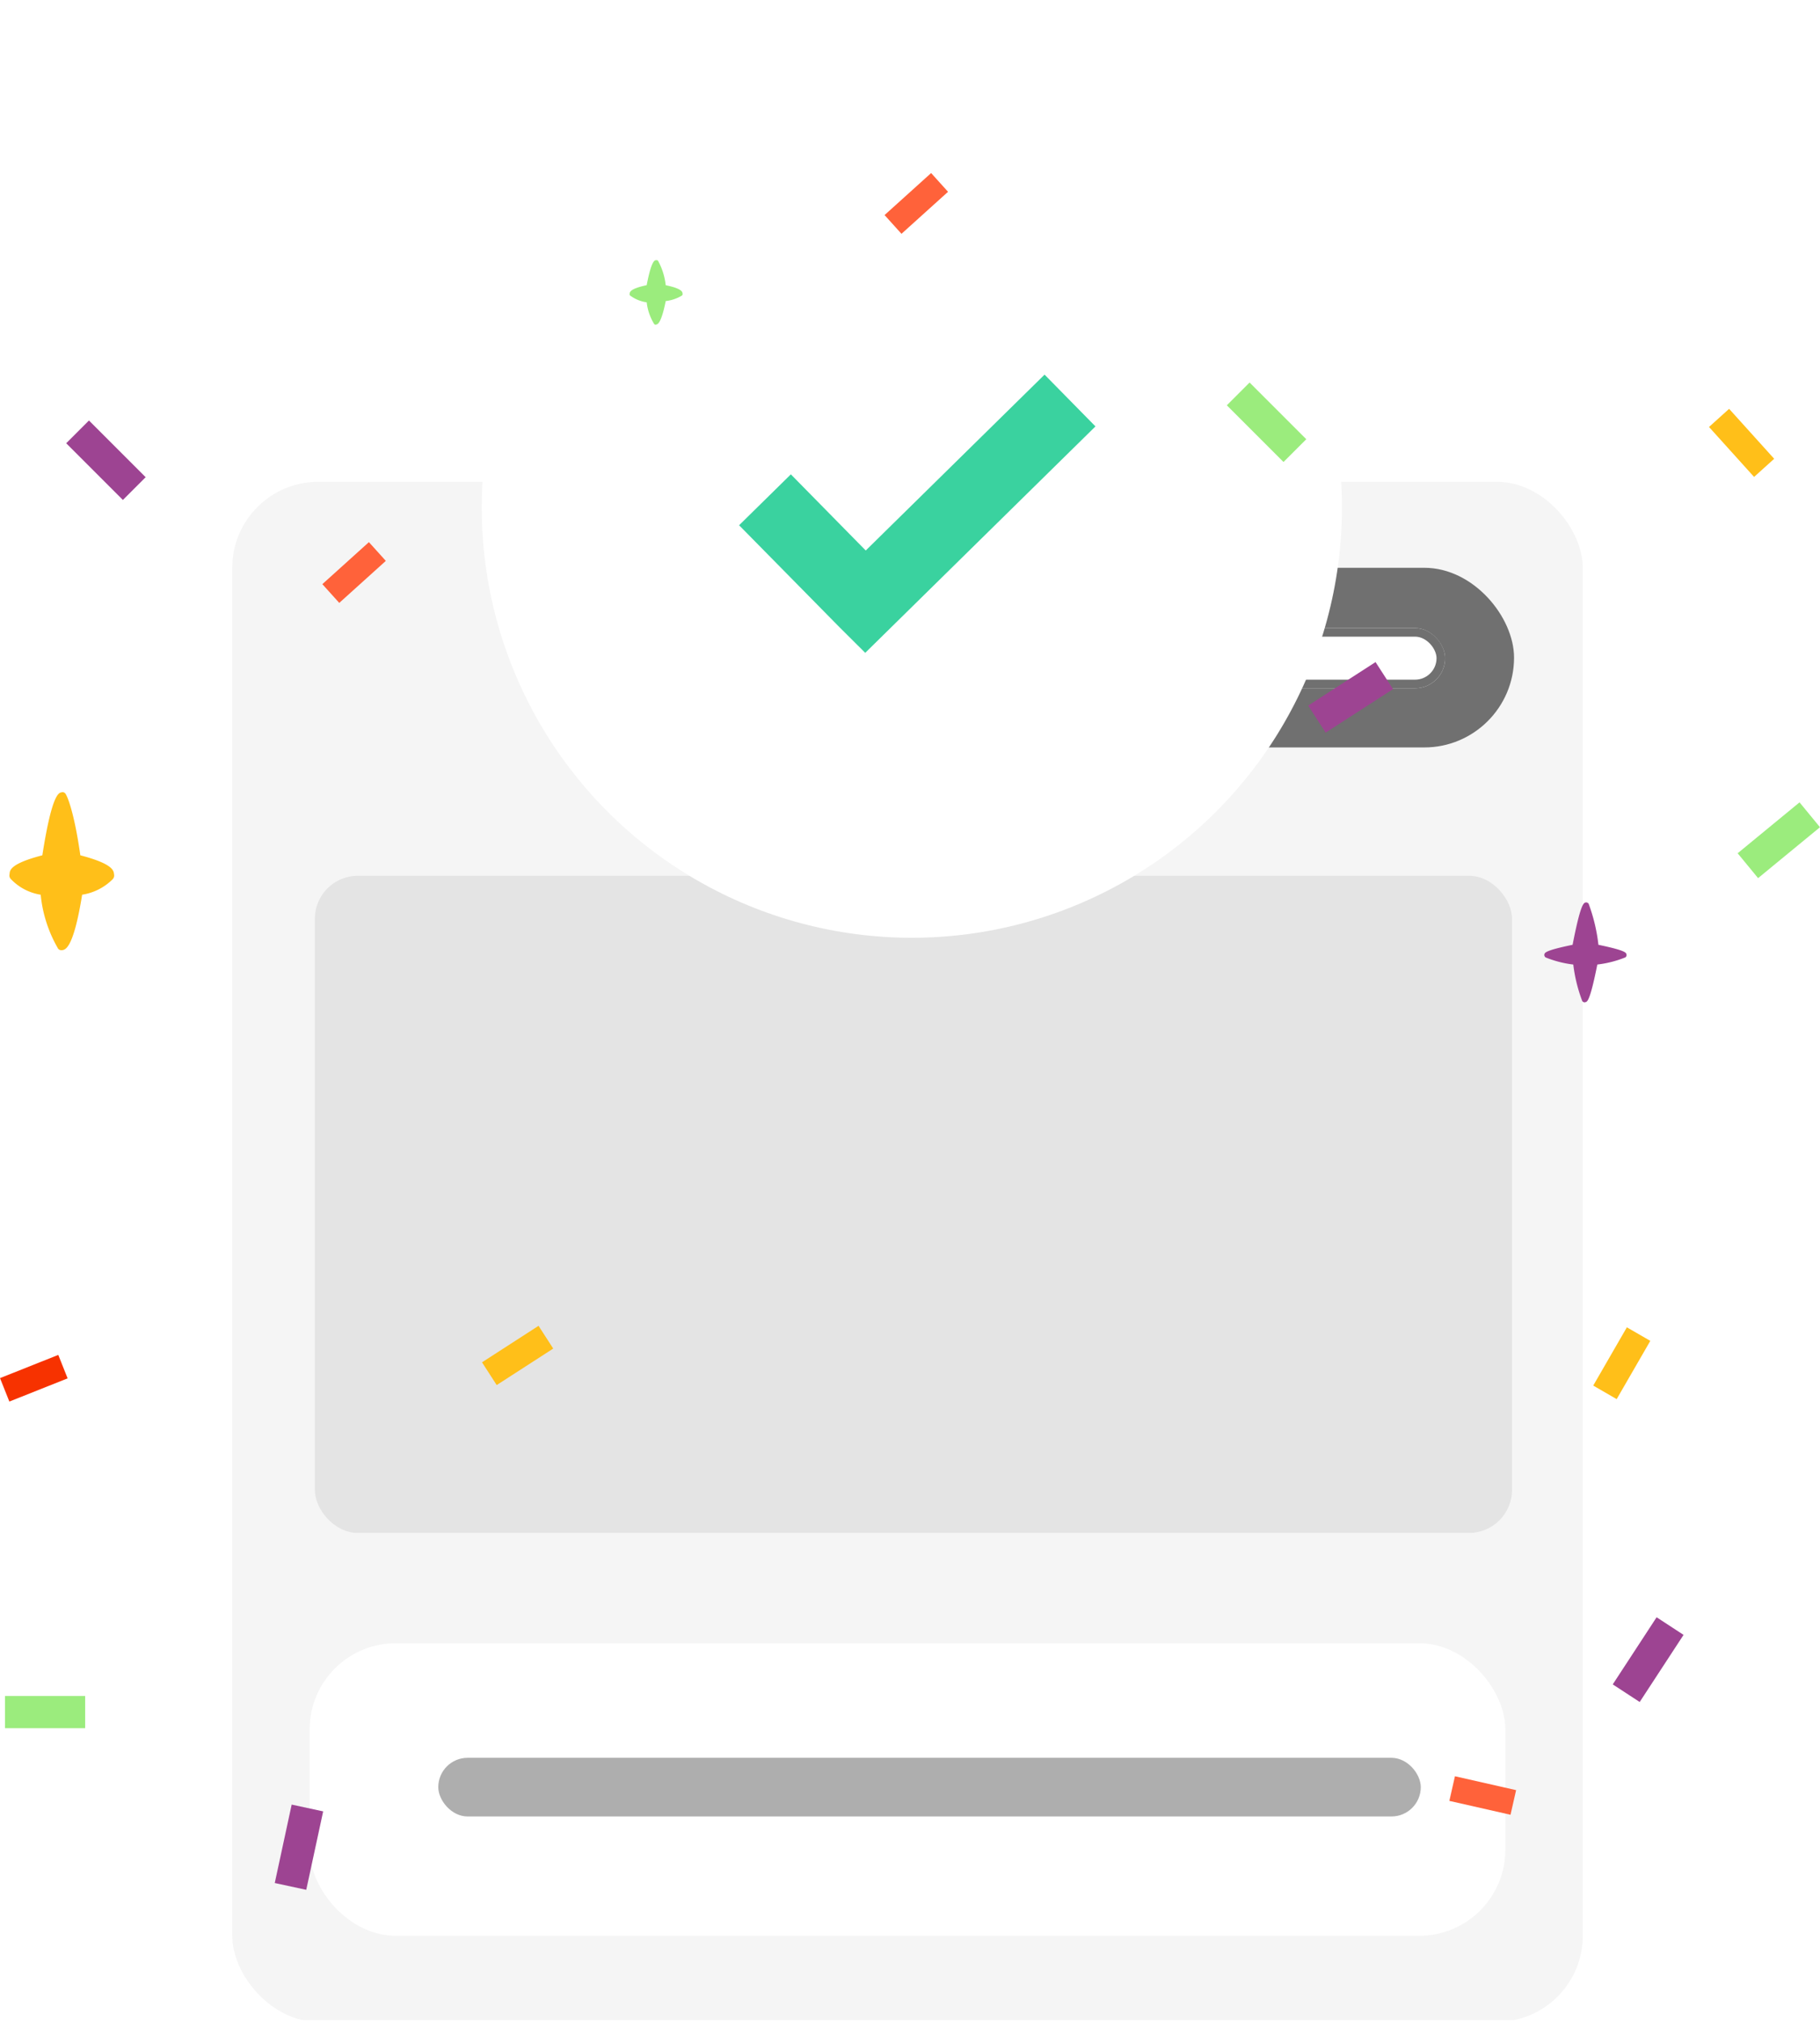 <svg xmlns="http://www.w3.org/2000/svg" xmlns:xlink="http://www.w3.org/1999/xlink" width="211.579" height="235" viewBox="0 0 211.579 235"><defs><style>.a,.g{fill:#fff;}.b{clip-path:url(#a);}.c{fill:#f5f5f5;}.d{fill:#aeaeae;}.e{fill:#707070;}.f{fill:#fafafa;}.f,.g{stroke:#707070;}.h{fill:#e4e4e4;}.i{fill:#3ad29f;}.j{fill:#ffbf19;}.k{fill:#9d4492;}.l{fill:#9bec7d;}.m{fill:#ff623a;}.n{fill:#f73200;}.o{stroke:none;}.p{fill:none;}.q{filter:url(#d);}.r{filter:url(#b);}</style><clipPath id="a"><rect class="a" width="157" height="179" rx="10" transform="translate(-0.416)"/></clipPath><filter id="b" x="47" y="0" width="118" height="118" filterUnits="userSpaceOnUse"><feOffset dy="3" input="SourceAlpha"/><feGaussianBlur stdDeviation="3" result="c"/><feFlood flood-opacity="0.161"/><feComposite operator="in" in2="c"/><feComposite in="SourceGraphic"/></filter><filter id="d" x="75.163" y="29.99" width="61.903" height="58.069" filterUnits="userSpaceOnUse"><feOffset dy="3" input="SourceAlpha"/><feGaussianBlur stdDeviation="3" result="e"/><feFlood flood-opacity="0.161"/><feComposite operator="in" in2="e"/><feComposite in="SourceGraphic"/></filter></defs><g transform="translate(-1722 10175)"><g transform="translate(1275 -10696)"><g class="b" transform="translate(474.416 577)"><rect class="c" width="268.948" height="178.821" transform="translate(-23.672)"/></g><g transform="translate(483.416 712)"><rect class="a" width="139" height="34" rx="10" transform="translate(-0.416)"/><rect class="d" width="114.219" height="6.819" rx="3.41" transform="translate(14.534 13.314)"/></g><g transform="translate(558.611 586.994)"><g transform="translate(0 0)"><rect class="e" width="64.401" height="20.883" rx="10.442"/><g class="f" transform="translate(10.403 6.435)"><circle class="o" cx="4.226" cy="4.226" r="4.226"/><circle class="p" cx="4.226" cy="4.226" r="3.726"/></g><g class="g" transform="translate(17.389 7.006)"><rect class="o" width="39" height="7" rx="3.5"/><rect class="p" x="0.5" y="0.5" width="38" height="6" rx="3"/></g></g></g><g transform="translate(483.602 622.794)"><rect class="h" width="139.174" height="76.381" rx="5" transform="translate(0 0)"/></g></g><g transform="translate(1574.602 -10011)"><g class="r" transform="matrix(1, 0, 0, 1, 147.4, -164)"><circle class="a" cx="50" cy="50" r="50" transform="translate(56 6)"/></g><g class="q" transform="matrix(1, 0, 0, 1, 147.4, -164)"><path class="i" d="M39.426,5.135,32.729,0,14.988,23.136,5.135,15.581,0,22.278,13.2,32.385h0l3.385,2.537Z" transform="translate(89.02 35.99) rotate(8)"/></g></g><g transform="translate(1722 -10155)"><path class="j" d="M5.985,18.364a.433.433,0,0,1-.361-.244,15.423,15.423,0,0,1-1.986-6.2A6.09,6.09,0,0,1,.182,10.111a.588.588,0,0,1-.17-.542C.076,9.23-.23,8.389,3.83,7.338,5.01-.235,5.837.085,6.113.011A.264.264,0,0,1,6.2,0a.433.433,0,0,1,.361.244C6.9.828,7.62,2.919,8.248,7.338c4.039,1.051,3.86,1.892,3.924,2.243a.626.626,0,0,1-.17.542,6.4,6.4,0,0,1-3.545,1.795c-1.084,6.744-2.1,6.373-2.386,6.458A.264.264,0,0,0,5.985,18.364Z" transform="translate(1.092 72.076)"/><path class="k" d="M4.692,11.62a.351.351,0,0,1-.287-.159A17.875,17.875,0,0,1,3.363,7.222,12.463,12.463,0,0,1,.143,6.394.36.36,0,0,1,0,6.054c.043-.212.1-.467,3.284-1.126C4.214.138,4.575.064,4.788.011,4.809.011,4.83,0,4.862,0a.351.351,0,0,1,.287.159A20.179,20.179,0,0,1,6.286,4.928c3.167.659,3.221.913,3.263,1.126a.32.32,0,0,1-.138.34,12.61,12.61,0,0,1-3.253.828c-.85,4.259-1.169,4.333-1.392,4.376A.271.271,0,0,1,4.692,11.62Z" transform="translate(179.534 84.888)"/><path class="l" d="M3.025,7.5a.209.209,0,0,1-.181-.1,6.114,6.114,0,0,1-.855-2.5,4.2,4.2,0,0,1-1.9-.769.207.207,0,0,1-.085-.223c.032-.138-.08-.562,1.982-1C2.584-.18,2.961.032,3.1,0h.043a.209.209,0,0,1,.181.1A7.683,7.683,0,0,1,4.2,2.911c2.041.425,1.937.849,1.958.987a.207.207,0,0,1-.085.223A4.652,4.652,0,0,1,4.2,4.754C3.65,7.5,3.216,7.456,3.068,7.488,3.057,7.488,3.036,7.5,3.025,7.5Z" transform="translate(73.191 10.239)"/><rect class="l" width="3.743" height="9.32" transform="translate(142.622 27.109) rotate(-45)"/><rect class="j" width="3.148" height="7.821" transform="translate(206.253 33.326) rotate(137.939)"/><rect class="j" width="3.147" height="7.822" transform="translate(62.607 134.104) rotate(57.16)"/><rect class="j" width="3.148" height="7.819" transform="translate(189.126 134.278) rotate(30.001)"/><rect class="k" width="3.743" height="9.32" transform="translate(16.933 35.466) rotate(135)"/><rect class="k" width="3.743" height="9.321" transform="translate(159.91 56.955) rotate(57.16)"/><rect class="l" width="3.743" height="9.32" transform="translate(0.579 180.872) rotate(-90)"/><rect class="k" width="3.743" height="9.321" transform="matrix(0.978, 0.211, -0.211, 0.978, 33.908, 189.752)"/><rect class="k" width="3.743" height="9.321" transform="matrix(0.837, 0.547, -0.547, 0.837, 192.584, 167.979)"/><rect class="l" width="3.743" height="9.32" transform="matrix(-0.635, -0.772, 0.772, -0.635, 204.382, 82.067)"/><rect class="m" width="2.935" height="7.29" transform="translate(42.886 43.014) rotate(47.939)"/><rect class="n" width="2.934" height="7.291" transform="matrix(0.37, 0.929, -0.929, 0.37, 6.775, 137.484)"/><rect class="m" width="2.935" height="7.29" transform="translate(108.245 0.114) rotate(47.939)"/><rect class="m" width="2.935" height="7.291" transform="translate(168.491 189.321) rotate(-77.216)"/></g></g></svg>